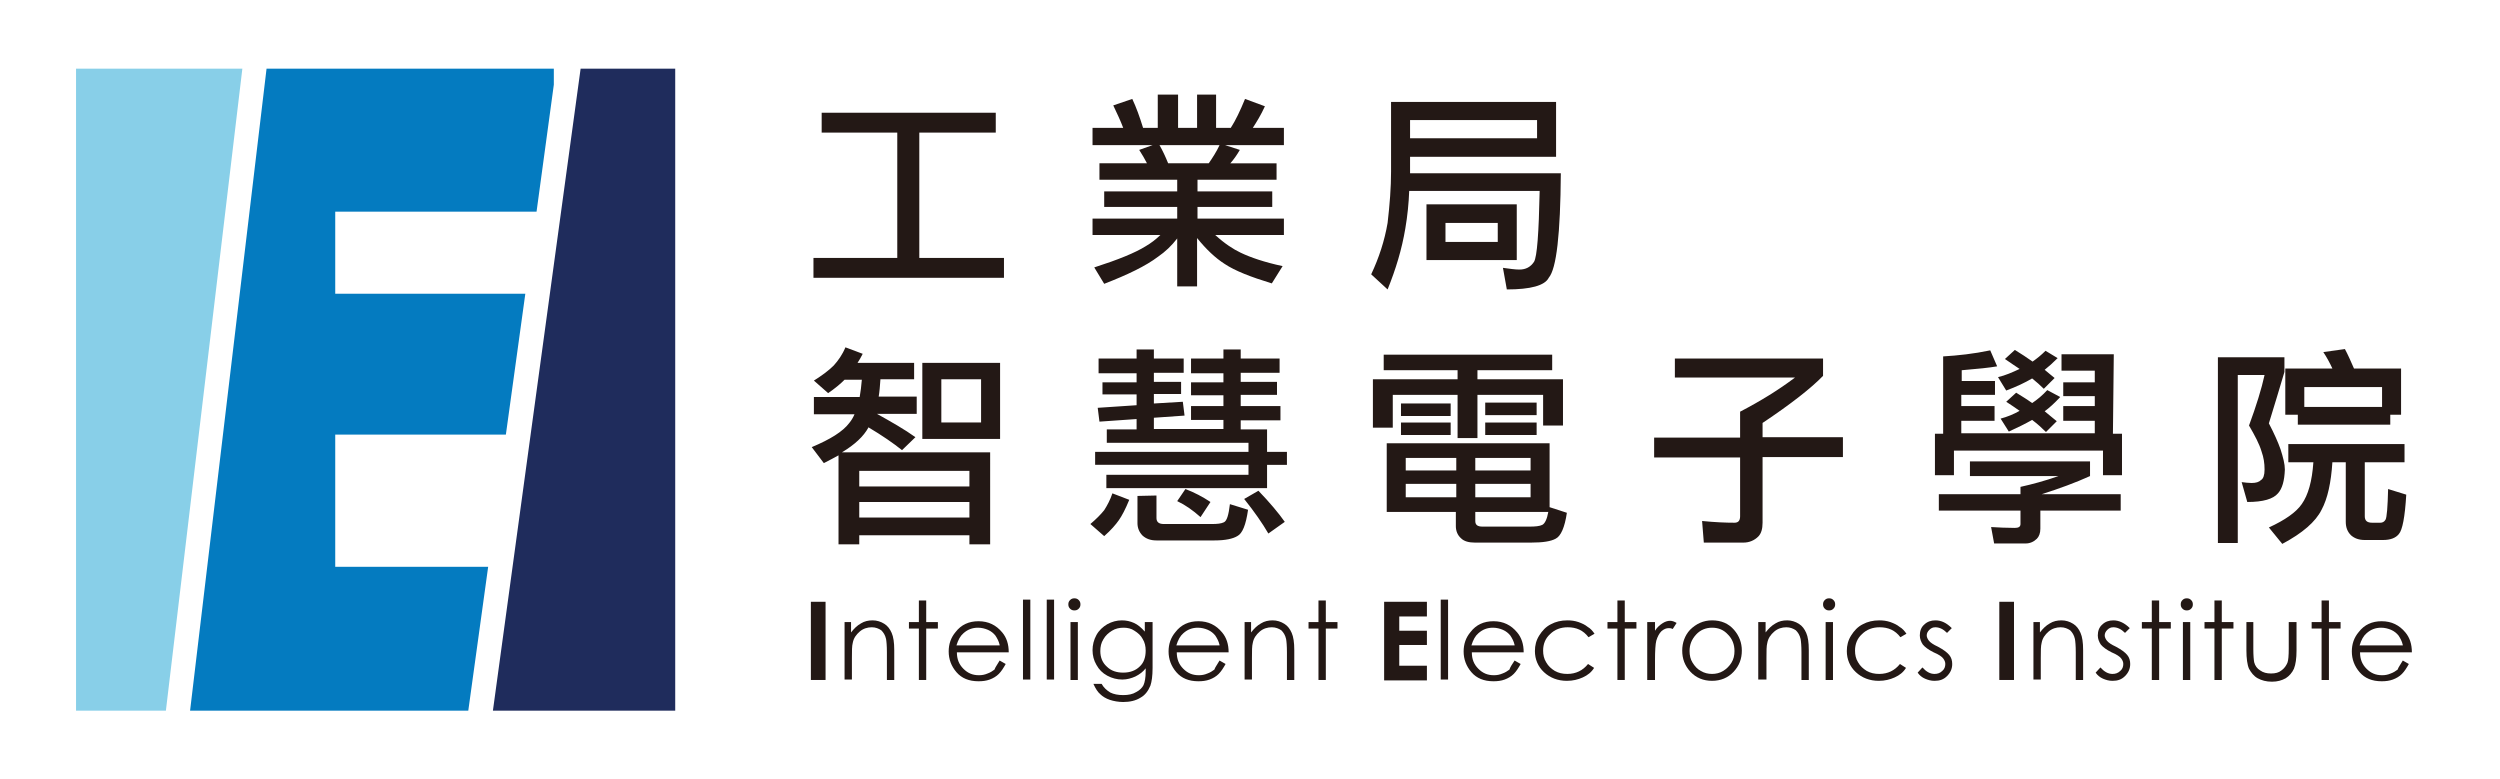<?xml version="1.0" encoding="utf-8"?>
<!-- Generator: Adobe Illustrator 21.1.0, SVG Export Plug-In . SVG Version: 6.00 Build 0)  -->
<svg version="1.1" id="圖層_1" xmlns="http://www.w3.org/2000/svg" xmlns:xlink="http://www.w3.org/1999/xlink" x="0px" y="0px"
	 viewBox="0 0 578.7 180.3" style="enable-background:new 0 0 578.7 180.3;" xml:space="preserve">
<style type="text/css">
	.st0{fill:#88CFE8;}
	.st1{fill:#047BC0;}
	.st2{fill:#1F2C5C;}
	.st3{fill:#231815;}
</style>
<g>
	<polygon class="st0" points="17.6,15.9 17.6,164.5 38.4,164.5 56.1,15.9 	"/>
	<polygon class="st1" points="113,131.2 77.6,131.2 77.6,100.6 117.1,100.6 121.6,68 77.6,68 77.6,49 124.2,49 128.2,19.6 
		128.2,15.9 61.7,15.9 44,164.5 108.4,164.5 	"/>
	<polygon class="st2" points="134.4,15.9 114.1,164.5 156.3,164.5 156.3,15.9 	"/>
</g>
<g>
	<g>
		<path class="st3" d="M230.5,26.1v4.6h-17.7v29h19.6v4.6h-44.1v-4.6h19.4v-29h-17.5v-4.6C190.2,26.1,230.5,26.1,230.5,26.1z"/>
		<path class="st3" d="M272.7,21.9v7.7h4.4v-7.7h4.4v7.7h3.4c1.1-1.7,2.2-4,3.3-6.7l4.6,1.7c-0.9,2-1.9,3.6-2.8,5h7.2v4h-13.6
			l3.4,1.1c-0.7,1.2-1.4,2.2-2.2,3.1h10.7v3.8h-18.3v2.7h17.3v3.6h-17.3v2.7h20v3.8h-15.9c2.2,2,4.2,3.3,5.9,4.1
			c2.3,1.1,5.5,2.2,9.7,3.1l-2.5,4c-4.9-1.5-8.5-2.9-10.9-4.5c-2.2-1.4-4.3-3.4-6.4-6v11.2h-4.6V55.2c-1.3,1.7-2.8,3.1-4.4,4.2
			c-2.9,2.2-7.1,4.2-12.5,6.3l-2.3-3.8c5.6-1.8,9.5-3.4,11.9-4.9c1.2-0.7,2.4-1.6,3.4-2.6h-15.7v-3.8h19.6v-2.7h-16.9v-3.6h16.9
			v-2.7h-18v-3.8h11c-0.5-1-1.1-2-1.8-3.1l3.1-1.1h-13.9v-4h7.1c-0.6-1.6-1.4-3.3-2.3-5.2l4.4-1.5c0.9,1.9,1.7,4.1,2.5,6.7h3.4v-7.7
			C268,21.9,272.7,21.9,272.7,21.9z M279.8,37.8c0.9-1.3,1.8-2.7,2.5-4.2h-13.9c0.7,1.2,1.4,2.7,2,4.2H279.8z"/>
		<path class="st3" d="M326.4,40.1h34.9c-0.1,14.1-1,22.1-2.8,24.2c-0.9,1.8-4.2,2.7-9.7,2.7l-0.9-5c1.5,0.2,2.8,0.4,3.8,0.4
			c1.5,0,2.6-0.6,3.4-1.8c0.7-1.2,1.1-6.6,1.3-16.4h-30.2c-0.1,2.8-0.4,5.8-0.9,8.7c-0.8,4.8-2.2,9.4-4.1,14.1l-3.8-3.5
			c1.8-3.8,3.1-7.8,3.8-11.9c0.5-4.3,0.8-8.2,0.8-11.9V23.6h38.2v12.7h-33.8L326.4,40.1L326.4,40.1z M326.4,27.8V32h29.4v-4.2H326.4
			z M351.1,47.3v12.9h-20.9V47.3H351.1z M346.7,51.6h-12.1V56h12.1V51.6z"/>
		<path class="st3" d="M199.7,81.9c-0.4,0.8-0.8,1.5-1.2,2.1h13.1v3.8h-7.8c-0.1,1.5-0.2,2.8-0.4,4h8.8v4H203
			c3.4,1.9,6.4,3.6,8.9,5.4l-3.1,3c-2-1.6-4.6-3.4-7.8-5.3c0,0.1,0,0.1,0,0.1c-1.1,2-3.1,3.9-6.1,5.7h34.3V126h-4.8v-2.1h-25.5v2.1
			h-4.8v-20.6c-1.1,0.6-2.2,1.2-3.4,1.8l-2.8-3.7c4.3-1.8,7.2-3.6,8.7-5.6c0.5-0.6,0.9-1.3,1.2-2h-9.4v-4H199c0.2-1.2,0.4-2.6,0.5-4
			h-4c-1,1-2.2,2-3.8,3.1l-3.3-2.9c1.9-1.2,3.4-2.3,4.6-3.5c1-1.1,2-2.5,2.7-4.2L199.7,81.9z M224.4,112.6V109h-25.5v3.6H224.4z
			 M224.4,119.8v-3.6h-25.5v3.6H224.4z M231.5,84v17.6h-18V84H231.5z M227.1,87.8h-9.2v10h9.2V87.8z"/>
		<path class="st3" d="M261.4,115.7c-0.9,2.2-1.7,3.7-2.4,4.7c-0.7,1-1.8,2.3-3.4,3.7l-3.2-2.8c1.3-1.1,2.4-2.2,3.2-3.2
			c0.7-1.1,1.4-2.4,1.9-3.9L261.4,115.7z M263.1,83v-2.1h4V83h6.9v3.3h-6.9v2.1h6.3v2.8h-6.3v2.2l6.7-0.4l0.4,3.2l-7.1,0.5v2.6h16.1
			v-2.1h-7.5V94h7.5v-2.5h-7.5v-3h7.5v-2.1h-7.5V83h7.5v-2.1h4V83h9v3.3h-9v2.1h8.4v3h-8.4V94h9.2v3.3h-9.2v2.1h6.1v5.2h4.6v3h-4.6
			v5.4h-37.2v-3.1H289v-2.3h-35.5v-3H289v-2.1h-32.8v-3.1h6.9V97l-8.6,0.6l-0.4-3.2l9-0.6v-2.5h-7.9v-2.8h7.9v-2.1h-8.8V83H263.1z
			 M267.7,114.7v5.2c0,0.9,0.5,1.4,1.7,1.4h11.1c1.3,0,2.2-0.1,2.8-0.4c0.7-0.3,1.1-1.7,1.4-4.2l4.2,1.3c-0.5,3.5-1.3,5.5-2.5,6.1
			c-1,0.6-2.7,1-5.3,1h-13.4c-1.4,0-2.4-0.4-3.2-1.1c-0.8-0.8-1.2-1.8-1.2-2.9v-6.3L267.7,114.7L267.7,114.7z M280.2,116.2l-2.3,3.5
			c-1.8-1.6-3.5-2.8-5.4-3.7l1.9-2.8C276.5,114,278.4,115,280.2,116.2z M297.4,120.8l-3.8,2.7c-1.4-2.4-3.2-5-5.6-8l3.3-1.9
			C293.9,116.3,296,118.8,297.4,120.8z"/>
		<path class="st3" d="M359.3,82.1v3.6H342v2.1h19.8v10.7h-4.6v-7.1H342v10h-4.6v-10h-15V99h-4.6V87.8h19.6v-2.1h-17.1v-3.6
			C320.3,82.1,359.3,82.1,359.3,82.1z M358.7,102.6v14.8l4,1.3c-0.5,3.4-1.4,5.4-2.6,6c-1.1,0.6-2.9,0.9-5.7,0.9h-13
			c-1.4,0-2.5-0.3-3.2-1c-0.8-0.7-1.2-1.7-1.2-2.8v-3.3h-16v-15.9H358.7z M335.8,93.4v2.9h-11.5v-2.9H335.8z M335.8,97.8v2.9h-11.5
			v-2.9H335.8z M337.1,108.9V106h-11.7v2.9H337.1z M337.1,112h-11.7v3.1h11.7V112z M341.5,108.9h12.8V106h-12.8V108.9z M354.3,112
			h-12.8v3.1h12.8V112z M341.5,120.6c0,0.9,0.5,1.3,1.7,1.3H354c1.4,0,2.4-0.1,3-0.4s1.1-1.3,1.4-3h-16.9V120.6z M355.7,93.2v2.9
			h-11.9v-2.9H355.7z M355.7,97.8v2.9h-11.9v-2.9H355.7z"/>
		<path class="st3" d="M422,83v4c-2.7,2.8-7.4,6.5-14,10.9v3.3h18.6v4.6H408V121c0,1.4-0.3,2.5-1,3.2c-0.9,0.9-2.1,1.4-3.4,1.4h-9.2
			l-0.4-5c3,0.3,5.5,0.4,7.5,0.4c0.9,0,1.3-0.5,1.3-1.5v-13.6h-19.9v-4.6h19.9v-6c4.8-2.5,9-5.1,12.7-7.9h-27.8V83H422z"/>
		<path class="st3" d="M462.3,84.8c-1.7,0.3-4.5,0.6-8.2,0.9v2.5h7.7v3.2H454V94h7.7v3.4H454v2.9h30.9v-2.9h-7.3V94h7.3v-2.3h-7.3
			v-3.2h7.3v-2.7h-7.7V82h12.1l-0.2,18.4h2.1v9.6h-4.4v-5.7h-34.5v5.7h-4.4v-9.6h1.9V82.5c3.4-0.2,7.1-0.6,10.9-1.4L462.3,84.8z
			 M483.8,106.8v3.4c-3.3,1.5-7.1,2.9-11.2,4.2h18.3v3.8h-18.6v4.2c0,1-0.3,1.8-0.8,2.3c-0.7,0.7-1.6,1.1-2.6,1.1h-7.3l-0.7-3.8
			c1.7,0.1,3.6,0.2,5.5,0.2c0.9,0,1.3-0.3,1.3-0.9v-3.1h-18.9v-3.8h18.9v-1.7c2.7-0.6,5.7-1.4,8.8-2.5H456v-3.4
			C456,106.8,483.8,106.8,483.8,106.8z M476.3,82.9c-1.1,1.1-2.1,2-3,2.7c0.8,0.7,1.6,1.3,2.3,1.9l-2.5,2.5
			c-0.8-0.8-1.7-1.6-2.7-2.4c-1.7,1-3.6,1.9-6,2.8l-1.9-3.1c1.7-0.4,3.3-1.1,5-1.9c-1.1-0.7-2.2-1.5-3.4-2.3l2.3-2.1
			c1.5,0.9,2.8,1.8,4.1,2.7c1-0.7,2-1.5,3-2.5L476.3,82.9z M476.9,91.9c-1.3,1.4-2.5,2.5-3.6,3.3c1,0.8,1.9,1.6,2.8,2.3l-2.5,2.5
			c-0.9-0.9-2-1.9-3.2-2.8c-1.6,0.9-3.4,1.8-5.4,2.7l-1.9-3c1.5-0.4,3-1,4.4-1.8c-1-0.7-2-1.4-3.1-2.1l2.3-2.1
			c1.3,0.8,2.6,1.6,3.7,2.4c1.2-0.8,2.4-1.8,3.5-3L476.9,91.9z"/>
		<path class="st3" d="M528.8,82.7v3.4c-1.1,3.7-2.3,7.7-3.6,11.9c1.2,2.3,2.1,4.3,2.7,6c0.6,1.9,1,3.4,1,4.7
			c-0.1,2.6-0.6,4.4-1.6,5.5c-1.1,1.3-3.4,2-7.1,2l-1.3-4.6c0.8,0.1,1.6,0.2,2.3,0.2c1,0,1.7-0.2,2.2-0.7c0.5-0.3,0.8-1.1,0.8-2.4
			c0-1.5-0.2-2.8-0.7-4.2c-0.5-1.7-1.5-3.6-2.9-6c1.7-4.6,2.9-8.5,3.6-11.7H518v38.9h-4.6v-43H528.8z M556.6,102.8v4.2h-9.2v12.5
			c0,1,0.5,1.5,1.7,1.5h1.9c0.5,0,0.9-0.2,1.2-0.7s0.5-2.9,0.6-7.1l4.2,1.3c-0.3,5.2-0.9,8.2-1.7,9.1c-0.7,0.9-1.9,1.4-3.7,1.4h-4.2
			c-1.4,0-2.4-0.4-3.2-1.1c-0.8-0.8-1.2-1.8-1.2-3.1V107h-3.1c-0.3,4.7-1.1,8.4-2.5,11c-1.4,2.8-4.4,5.4-9.1,7.9l-3.1-3.8
			c3.7-1.7,6.3-3.5,7.6-5.4c1.5-2.1,2.4-5.3,2.7-9.7h-5.8v-4.2H556.6z M544.9,85.3h10.9V96h-2.5v2.3h-21.4V96H529V85.3h10.9
			c-0.6-1.3-1.3-2.6-2.1-3.8l5-0.7C543.5,82.1,544.2,83.7,544.9,85.3z M551.4,94.2v-4.6h-18v4.6H551.4z"/>
	</g>
</g>
<g>
	<g>
		<path class="st3" d="M187.7,139.3h3.4v18.1h-3.4V139.3z"/>
		<path class="st3" d="M195.3,144h1.7v2.4c0.7-0.9,1.4-1.6,2.3-2.1c0.8-0.5,1.7-0.7,2.7-0.7s1.9,0.3,2.7,0.8s1.3,1.2,1.7,2.1
			c0.4,0.9,0.6,2.2,0.6,4v6.9h-1.7V151c0-1.5-0.1-2.6-0.2-3.1c-0.2-0.9-0.6-1.5-1.1-2c-0.6-0.4-1.3-0.7-2.2-0.7c-1,0-2,0.3-2.8,1
			s-1.4,1.5-1.6,2.6c-0.2,0.7-0.2,1.9-0.2,3.6v4.9h-1.7V144H195.3z"/>
		<path class="st3" d="M212.7,139h1.7v5h2.7v1.5h-2.7v11.9h-1.7v-11.9h-2.3V144h2.3V139z"/>
		<path class="st3" d="M231.4,152.9l1.4,0.8c-0.5,0.9-1,1.7-1.6,2.3s-1.3,1-2.1,1.3s-1.7,0.4-2.6,0.4c-2.2,0-3.9-0.7-5.1-2.1
			c-1.2-1.4-1.8-3-1.8-4.8c0-1.7,0.5-3.2,1.6-4.5c1.3-1.7,3.1-2.5,5.3-2.5c2.3,0,4.1,0.9,5.5,2.6c1,1.2,1.5,2.7,1.5,4.6h-12
			c0,1.6,0.5,2.8,1.5,3.8s2.1,1.5,3.6,1.5c0.7,0,1.3-0.1,2-0.4c0.6-0.2,1.2-0.6,1.6-0.9C230.4,154.4,230.9,153.8,231.4,152.9z
			 M231.4,149.3c-0.2-0.9-0.6-1.6-1-2.2c-0.4-0.5-1-1-1.7-1.3s-1.5-0.5-2.3-0.5c-1.3,0-2.4,0.4-3.4,1.3c-0.7,0.6-1.2,1.5-1.6,2.8h10
			V149.3z"/>
		<path class="st3" d="M236.8,138.8h1.7v18.5h-1.7V138.8z"/>
		<path class="st3" d="M242.3,138.8h1.7v18.5h-1.7V138.8z"/>
		<path class="st3" d="M248.7,138.5c0.4,0,0.7,0.1,1,0.4c0.3,0.3,0.4,0.6,0.4,1s-0.1,0.7-0.4,1c-0.3,0.3-0.6,0.4-1,0.4
			s-0.7-0.1-1-0.4c-0.3-0.3-0.4-0.6-0.4-1s0.1-0.7,0.4-1C248,138.6,248.3,138.5,248.7,138.5z M247.8,144h1.7v13.4h-1.7V144z"/>
		<path class="st3" d="M265.1,144h1.7v10.6c0,1.9-0.2,3.2-0.5,4.1c-0.5,1.2-1.2,2.2-2.3,2.8c-1.1,0.7-2.5,1-4,1
			c-1.1,0-2.2-0.2-3.1-0.5s-1.7-0.8-2.2-1.3c-0.6-0.5-1.1-1.3-1.6-2.4h1.9c0.5,0.9,1.2,1.5,2,2c0.8,0.4,1.8,0.6,3,0.6s2.2-0.2,3-0.7
			c0.8-0.4,1.4-1,1.7-1.6c0.3-0.7,0.5-1.7,0.5-3.2v-0.7c-0.6,0.8-1.4,1.4-2.4,1.9c-0.9,0.4-1.9,0.7-3,0.7c-1.2,0-2.4-0.3-3.5-0.9
			c-1.1-0.6-1.9-1.4-2.5-2.5c-0.6-1-0.9-2.2-0.9-3.4s0.3-2.4,0.9-3.5c0.6-1.1,1.5-1.9,2.5-2.5c1.1-0.6,2.2-0.9,3.4-0.9
			c1,0,1.9,0.2,2.8,0.6c0.9,0.4,1.7,1.1,2.5,2V144H265.1z M260.1,145.3c-1,0-1.9,0.2-2.7,0.7c-0.8,0.5-1.5,1.1-2,2
			c-0.5,0.8-0.7,1.7-0.7,2.7c0,1.5,0.5,2.7,1.5,3.6c1,1,2.3,1.4,3.8,1.4c1.6,0,2.9-0.5,3.8-1.4c1-0.9,1.4-2.2,1.4-3.7
			c0-1-0.2-1.9-0.7-2.7c-0.4-0.8-1.1-1.4-1.9-1.9C261.9,145.5,261,145.3,260.1,145.3z"/>
		<path class="st3" d="M282.3,152.9l1.4,0.8c-0.5,0.9-1,1.7-1.6,2.3s-1.3,1-2.1,1.3c-0.8,0.3-1.7,0.4-2.6,0.4
			c-2.2,0-3.9-0.7-5.1-2.1c-1.2-1.4-1.8-3-1.8-4.8c0-1.7,0.5-3.2,1.6-4.5c1.3-1.7,3.1-2.5,5.3-2.5c2.3,0,4.1,0.9,5.5,2.6
			c1,1.2,1.5,2.7,1.5,4.6h-12c0,1.6,0.5,2.8,1.5,3.8s2.1,1.5,3.6,1.5c0.7,0,1.3-0.1,2-0.4c0.6-0.2,1.2-0.6,1.6-0.9
			C281.3,154.4,281.8,153.8,282.3,152.9z M282.3,149.3c-0.2-0.9-0.6-1.6-1-2.2c-0.4-0.5-1-1-1.7-1.3s-1.5-0.5-2.3-0.5
			c-1.3,0-2.4,0.4-3.4,1.3c-0.7,0.6-1.2,1.5-1.6,2.8h10V149.3z"/>
		<path class="st3" d="M287.9,144h1.7v2.4c0.7-0.9,1.4-1.6,2.3-2.1c0.8-0.5,1.7-0.7,2.7-0.7s1.9,0.3,2.7,0.8
			c0.8,0.5,1.3,1.2,1.7,2.1c0.4,0.9,0.6,2.2,0.6,4v6.9h-1.7V151c0-1.5-0.1-2.6-0.2-3.1c-0.2-0.9-0.6-1.5-1.1-2
			c-0.6-0.4-1.3-0.7-2.2-0.7c-1,0-2,0.3-2.8,1s-1.4,1.5-1.6,2.6c-0.2,0.7-0.2,1.9-0.2,3.6v4.9h-1.7V144H287.9z"/>
		<path class="st3" d="M305.2,139h1.7v5h2.7v1.5h-2.7v11.9h-1.7v-11.9h-2.3V144h2.3V139z"/>
		<path class="st3" d="M320.4,139.3h9.9v3.4h-6.4v3.3h6.4v3.3h-6.4v4.8h6.4v3.4h-9.9V139.3z"/>
		<path class="st3" d="M333.5,138.8h1.7v18.5h-1.7V138.8z"/>
		<path class="st3" d="M350.6,152.9l1.4,0.8c-0.5,0.9-1,1.7-1.6,2.3s-1.3,1-2.1,1.3c-0.8,0.3-1.7,0.4-2.6,0.4
			c-2.2,0-3.9-0.7-5.1-2.1c-1.2-1.4-1.8-3-1.8-4.8c0-1.7,0.5-3.2,1.6-4.5c1.3-1.7,3.1-2.5,5.3-2.5c2.3,0,4.1,0.9,5.5,2.6
			c1,1.2,1.5,2.7,1.5,4.6h-12c0,1.6,0.5,2.8,1.5,3.8s2.1,1.5,3.6,1.5c0.7,0,1.3-0.1,2-0.4c0.6-0.2,1.2-0.6,1.6-0.9
			C349.6,154.4,350,153.8,350.6,152.9z M350.6,149.3c-0.2-0.9-0.6-1.6-1-2.2c-0.4-0.5-1-1-1.7-1.3s-1.5-0.5-2.3-0.5
			c-1.3,0-2.4,0.4-3.4,1.3c-0.7,0.6-1.2,1.5-1.6,2.8h10V149.3z"/>
		<path class="st3" d="M369.1,146.7l-1.4,0.8c-1.2-1.6-2.8-2.3-4.8-2.3c-1.6,0-3,0.5-4.1,1.6c-1.1,1-1.6,2.3-1.6,3.8
			c0,1,0.2,1.9,0.7,2.7c0.5,0.9,1.2,1.5,2,2c0.9,0.5,1.8,0.7,2.9,0.7c2,0,3.6-0.8,4.8-2.3l1.4,0.9c-0.6,1-1.5,1.7-2.6,2.2
			s-2.3,0.8-3.7,0.8c-2.1,0-3.9-0.7-5.3-2s-2.1-3-2.1-4.9c0-1.3,0.3-2.5,1-3.6s1.5-2,2.7-2.6c1.1-0.6,2.4-0.9,3.8-0.9
			c0.9,0,1.7,0.1,2.6,0.4c0.8,0.3,1.5,0.6,2.1,1.1C368.2,145.5,368.7,146.1,369.1,146.7z"/>
		<path class="st3" d="M374.4,139h1.7v5h2.7v1.5h-2.7v11.9h-1.7v-11.9h-2.3V144h2.3V139z"/>
		<path class="st3" d="M381.3,144h1.8v2c0.5-0.8,1.1-1.3,1.7-1.7s1.2-0.6,1.8-0.6c0.5,0,1,0.2,1.5,0.5l-0.9,1.4
			c-0.4-0.2-0.7-0.2-0.9-0.2c-0.6,0-1.1,0.2-1.7,0.7c-0.5,0.5-0.9,1.2-1.2,2.2c-0.2,0.8-0.3,2.3-0.3,4.6v4.5h-1.8V144z"/>
		<path class="st3" d="M396.3,143.6c2.1,0,3.8,0.7,5.1,2.2c1.2,1.4,1.8,3,1.8,4.8c0,1.9-0.6,3.5-1.9,4.9s-3,2.1-5,2.1
			s-3.7-0.7-5-2.1c-1.3-1.4-1.9-3-1.9-4.9c0-1.8,0.6-3.5,1.8-4.8C392.6,144.4,394.3,143.6,396.3,143.6z M396.3,145.3
			c-1.4,0-2.7,0.5-3.7,1.6s-1.5,2.3-1.5,3.8c0,1,0.2,1.9,0.7,2.7s1.1,1.5,1.9,1.9c0.8,0.5,1.7,0.7,2.6,0.7s1.8-0.2,2.6-0.7
			c0.8-0.5,1.4-1.1,1.9-1.9c0.5-0.8,0.7-1.7,0.7-2.7c0-1.5-0.5-2.8-1.5-3.8C399,145.8,397.8,145.3,396.3,145.3z"/>
		<path class="st3" d="M407,144h1.7v2.4c0.7-0.9,1.4-1.6,2.3-2.1c0.8-0.5,1.7-0.7,2.7-0.7s1.9,0.3,2.7,0.8c0.8,0.5,1.3,1.2,1.7,2.1
			c0.4,0.9,0.6,2.2,0.6,4v6.9H417V151c0-1.5-0.1-2.6-0.2-3.1c-0.2-0.9-0.6-1.5-1.1-2c-0.6-0.4-1.3-0.7-2.2-0.7c-1,0-2,0.3-2.8,1
			s-1.4,1.5-1.6,2.6c-0.2,0.7-0.2,1.9-0.2,3.6v4.9H407V144z"/>
		<path class="st3" d="M423.4,138.5c0.4,0,0.7,0.1,1,0.4c0.3,0.3,0.4,0.6,0.4,1s-0.1,0.7-0.4,1s-0.6,0.4-1,0.4s-0.7-0.1-1-0.4
			c-0.3-0.3-0.4-0.6-0.4-1s0.1-0.7,0.4-1C422.7,138.6,423,138.5,423.4,138.5z M422.6,144h1.7v13.4h-1.7V144z"/>
		<path class="st3" d="M441.3,146.7l-1.4,0.8c-1.2-1.6-2.8-2.3-4.8-2.3c-1.6,0-3,0.5-4.1,1.6c-1.1,1-1.6,2.3-1.6,3.8
			c0,1,0.2,1.9,0.7,2.7c0.5,0.9,1.2,1.5,2,2c0.9,0.5,1.8,0.7,2.9,0.7c2,0,3.6-0.8,4.8-2.3l1.4,0.9c-0.6,1-1.5,1.7-2.6,2.2
			s-2.3,0.8-3.7,0.8c-2.1,0-3.9-0.7-5.3-2s-2.1-3-2.1-4.9c0-1.3,0.3-2.5,1-3.6s1.5-2,2.7-2.6c1.1-0.6,2.4-0.9,3.8-0.9
			c0.9,0,1.7,0.1,2.6,0.4c0.8,0.3,1.5,0.6,2.1,1.1C440.4,145.5,440.9,146.1,441.3,146.7z"/>
		<path class="st3" d="M451.8,145.4l-1.1,1.1c-0.9-0.9-1.8-1.3-2.7-1.3c-0.6,0-1,0.2-1.4,0.6c-0.4,0.4-0.6,0.8-0.6,1.3
			c0,0.4,0.2,0.8,0.5,1.2s1,0.9,2.1,1.4c1.3,0.7,2.1,1.3,2.6,1.9c0.5,0.6,0.7,1.3,0.7,2.1c0,1.1-0.4,2-1.2,2.8
			c-0.8,0.8-1.7,1.1-2.9,1.1c-0.8,0-1.5-0.2-2.2-0.5s-1.3-0.8-1.7-1.4l1.1-1.2c0.9,1,1.8,1.5,2.8,1.5c0.7,0,1.3-0.2,1.8-0.7
			c0.5-0.4,0.7-1,0.7-1.6c0-0.5-0.2-0.9-0.5-1.3c-0.3-0.4-1-0.9-2.2-1.4c-1.2-0.6-2-1.2-2.5-1.8c-0.4-0.6-0.7-1.3-0.7-2.1
			c0-1,0.3-1.9,1-2.5c0.7-0.7,1.6-1,2.6-1C449.4,143.6,450.6,144.2,451.8,145.4z"/>
		<path class="st3" d="M462.8,139.3h3.4v18.1h-3.4V139.3z"/>
		<path class="st3" d="M470.5,144h1.7v2.4c0.7-0.9,1.4-1.6,2.3-2.1c0.8-0.5,1.7-0.7,2.7-0.7s1.9,0.3,2.7,0.8
			c0.8,0.5,1.3,1.2,1.7,2.1c0.4,0.9,0.6,2.2,0.6,4v6.9h-1.7V151c0-1.5-0.1-2.6-0.2-3.1c-0.2-0.9-0.6-1.5-1.1-2
			c-0.6-0.4-1.3-0.7-2.2-0.7c-1,0-2,0.3-2.8,1s-1.4,1.5-1.6,2.6c-0.2,0.7-0.2,1.9-0.2,3.6v4.9h-1.7V144H470.5z"/>
		<path class="st3" d="M493,145.4l-1.1,1.1c-0.9-0.9-1.8-1.3-2.7-1.3c-0.6,0-1,0.2-1.4,0.6c-0.4,0.4-0.6,0.8-0.6,1.3
			c0,0.4,0.2,0.8,0.5,1.2s1,0.9,2.1,1.4c1.3,0.7,2.1,1.3,2.6,1.9c0.5,0.6,0.7,1.3,0.7,2.1c0,1.1-0.4,2-1.2,2.8
			c-0.8,0.8-1.7,1.1-2.9,1.1c-0.8,0-1.5-0.2-2.2-0.5s-1.3-0.8-1.7-1.4l1.1-1.2c0.9,1,1.8,1.5,2.8,1.5c0.7,0,1.3-0.2,1.8-0.7
			c0.5-0.4,0.7-1,0.7-1.6c0-0.5-0.2-0.9-0.5-1.3c-0.3-0.4-1-0.9-2.2-1.4c-1.2-0.6-2-1.2-2.5-1.8c-0.4-0.6-0.7-1.3-0.7-2.1
			c0-1,0.3-1.9,1-2.5c0.7-0.7,1.6-1,2.6-1C490.5,143.6,491.8,144.2,493,145.4z"/>
		<path class="st3" d="M498.1,139h1.7v5h2.7v1.5h-2.7v11.9h-1.7v-11.9h-2.3V144h2.3V139z"/>
		<path class="st3" d="M506.2,138.5c0.4,0,0.7,0.1,1,0.4c0.3,0.3,0.4,0.6,0.4,1s-0.1,0.7-0.4,1s-0.6,0.4-1,0.4s-0.7-0.1-1-0.4
			c-0.3-0.3-0.4-0.6-0.4-1s0.1-0.7,0.4-1C505.5,138.6,505.8,138.5,506.2,138.5z M505.3,144h1.7v13.4h-1.7V144z"/>
		<path class="st3" d="M512.6,139h1.7v5h2.7v1.5h-2.7v11.9h-1.7v-11.9h-2.3V144h2.3V139z"/>
		<path class="st3" d="M519.9,144h1.7v6.2c0,1.5,0.1,2.6,0.2,3.1c0.2,0.8,0.7,1.5,1.4,1.9c0.7,0.5,1.5,0.7,2.5,0.7s1.8-0.2,2.4-0.7
			c0.7-0.5,1.1-1.1,1.4-1.8c0.2-0.5,0.3-1.6,0.3-3.3V144h1.8v6.6c0,1.8-0.2,3.2-0.6,4.2c-0.4,0.9-1.1,1.7-1.9,2.2
			c-0.9,0.5-1.9,0.8-3.2,0.8s-2.4-0.3-3.3-0.8c-0.9-0.5-1.5-1.3-2-2.2c-0.4-0.9-0.6-2.4-0.6-4.3V144H519.9z"/>
		<path class="st3" d="M537.4,139h1.7v5h2.7v1.5h-2.7v11.9h-1.7v-11.9h-2.3V144h2.3V139z"/>
		<path class="st3" d="M556.2,152.9l1.4,0.8c-0.5,0.9-1,1.7-1.6,2.3s-1.3,1-2.1,1.3s-1.7,0.4-2.6,0.4c-2.2,0-3.9-0.7-5.1-2.1
			c-1.2-1.4-1.8-3-1.8-4.8c0-1.7,0.5-3.2,1.6-4.5c1.3-1.7,3.1-2.5,5.3-2.5c2.3,0,4.1,0.9,5.5,2.6c1,1.2,1.5,2.7,1.5,4.6h-12
			c0,1.6,0.5,2.8,1.5,3.8s2.1,1.5,3.6,1.5c0.7,0,1.3-0.1,2-0.4c0.6-0.2,1.2-0.6,1.6-0.9C555.2,154.4,555.7,153.8,556.2,152.9z
			 M556.2,149.3c-0.2-0.9-0.6-1.6-1-2.2c-0.4-0.5-1-1-1.7-1.3s-1.5-0.5-2.3-0.5c-1.3,0-2.4,0.4-3.4,1.3c-0.7,0.6-1.2,1.5-1.6,2.8h10
			V149.3z"/>
	</g>
</g>
</svg>
